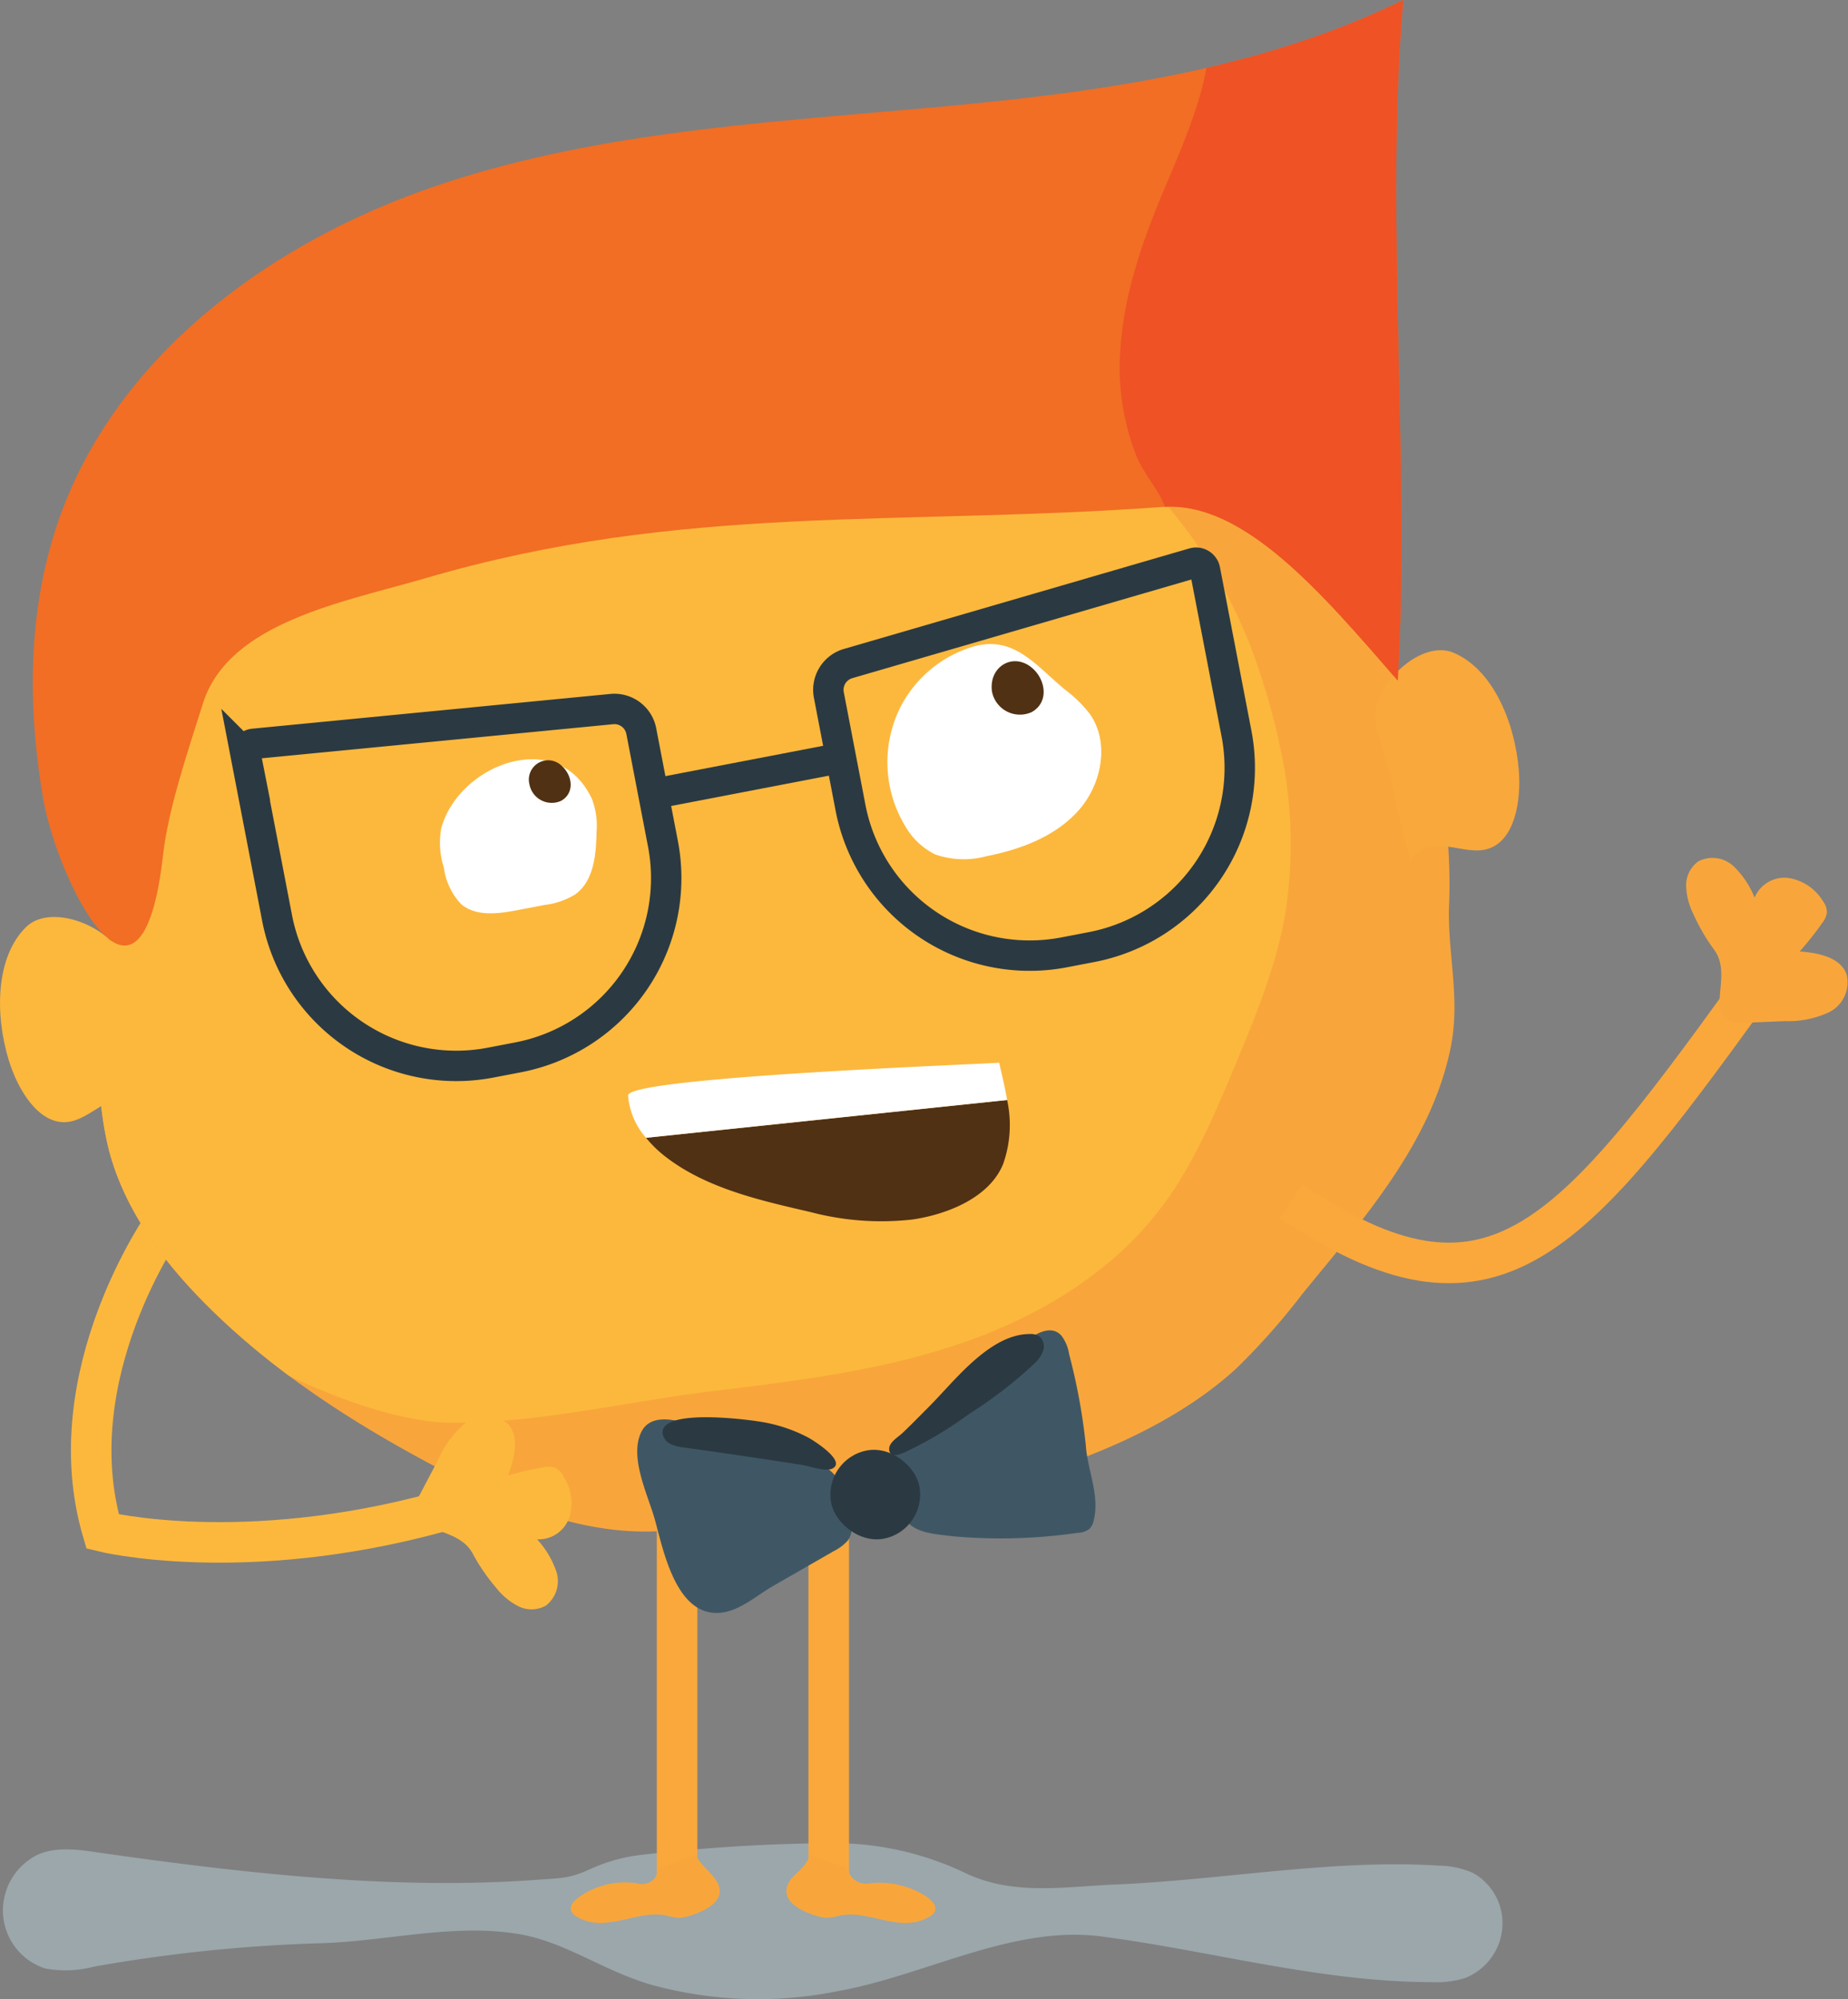 <svg xmlns="http://www.w3.org/2000/svg" xmlns:xlink="http://www.w3.org/1999/xlink" width="182.341" height="197.224" viewBox="0 0 182.341 197.224"><rect x="0" y="0" width="182.341" height="197.224" fill="#808080" stroke="none"/><defs><style>.a{fill:#f8a63b;}.b,.d,.e,.m{fill:none;}.c{fill:#ccecf8;opacity:0.36;mix-blend-mode:multiply;isolation:isolate;}.d{stroke:#faa83b;}.d,.e,.m{stroke-miterlimit:10;}.d,.e{stroke-width:4px;}.e{stroke:#fcb83d;}.f{clip-path:url(#a);}.g{fill:#fcb83d;}.h{fill:#fff;}.i{fill:#513114;}.j{fill:#f16e24;}.k{fill:#3f5765;}.l{fill:#2b3a42;}.m{stroke:#2b3a42;stroke-width:3px;}.n{fill:#fcb73d;}.o{fill:#f9a83b;}.p{clip-path:url(#b);}.q{fill:#ee5225;}</style><clipPath id="a"><path class="a" d="M2608.622,271.013a54.946,54.946,0,0,1,.321,9.161c-.022,4.726,1.156,8.934.136,13.7-2,9.376-8.626,16.764-14.588,24.078a67.173,67.173,0,0,1-6.565,7.4c-8.645,7.878-22.208,11.609-33.367,13.754a29.72,29.72,0,0,1-9.755.132c-4.029-.432-8.184,1.493-12.141,1.979-8.366,1.028-16.671-2.458-24.21-6.485-8.008-4.278-15.737-9.3-22.207-15.811-4.218-4.243-7.952-9.26-9.5-15.111a32.8,32.8,0,0,1-.96-7.954,89.01,89.01,0,0,1,2.417-19.6,58.734,58.734,0,0,1,3.991-13.113c2.282-4.8,6.082-7.623,9.329-11.477a67.411,67.411,0,0,1,11.45-10.743,75.662,75.662,0,0,1,62.95-12.166c13.22,3.451,25.773,10.96,34.07,22.384a50.031,50.031,0,0,1,8.318,18.253C2608.435,269.94,2608.538,270.48,2608.622,271.013Z" transform="translate(-2475.78 -226.434)"/></clipPath><clipPath id="b"><path class="b" d="M2452.849,132.062c6.051-15.21,20.591-25.712,36.055-31.079s32.039-6.365,48.344-7.815,32.933-3.5,47.629-10.711c-1.824,21.087.694,46.022-.537,67.152-7.33-8.437-15.141-17.725-23.161-17.141-26.208,1.91-47.5-.365-72.717,7.018-8.112,2.375-19.5,4.333-22.025,12.4-1.386,4.427-3.405,10.289-3.923,14.9-2.176,19.411-10.482,2.429-11.848-5.615C2449.017,151.46,2449.165,141.321,2452.849,132.062Z" transform="translate(-2449.66 -82.457)"/></clipPath></defs><g transform="translate(0)"><path class="c" d="M2501.722,820.866a39.7,39.7,0,0,0,18.472.7c8.627-1.513,17.325-6.564,26.092-5.419,10.907,1.425,21.563,4.491,32.621,4.511a9.669,9.669,0,0,0,3.244-.393,5.834,5.834,0,0,0,3.711-4.91,5.688,5.688,0,0,0-2.874-5.467,8.688,8.688,0,0,0-3.407-.729c-10.371-.669-21.385,1.424-31.878,1.862-5.135.214-10.185,1.15-14.974-1.205a30.2,30.2,0,0,0-13.272-2.876,172.75,172.75,0,0,0-18.3,1.129,16.748,16.748,0,0,0-5.166,1.378c-2.178,1-2.814.919-5.416,1.112-14.156,1.05-29.257-.692-43.362-2.711-1.95-.279-4-.573-5.827.216a6.141,6.141,0,0,0-3.455,5.9,6.006,6.006,0,0,0,4.174,5.345,10.855,10.855,0,0,0,4.755-.174,153.136,153.136,0,0,1,22.5-2.32c6.489-.2,13.128-2.007,19.61-.875,3.9.68,7.433,3,11.122,4.369Q2500.9,820.615,2501.722,820.866Z" transform="translate(-2437.632 -625.098)"/><line class="d" y2="35.874" transform="translate(81.769 149.15)"/><line class="d" y2="35.874" transform="translate(66.808 149.15)"/><g transform="translate(56.314 182.992)"><path class="a" d="M2662.214,815.5a7.843,7.843,0,0,1,5.55-1.156,1.559,1.559,0,0,0,1.984-1.487l3.74-1.349c.34,1.009,1.765,1.9,2.19,2.912.673,1.6-1.123,2.52-2.376,2.967a5.592,5.592,0,0,1-1.439.346,7.055,7.055,0,0,1-1.5-.276,6.934,6.934,0,0,0-2,.043c-2.23.357-4.531,1.391-6.661.106a1.158,1.158,0,0,1-.543-.559.872.872,0,0,1,.142-.756A3.583,3.583,0,0,1,2662.214,815.5Z" transform="translate(-2661.124 -811.512)"/></g><g transform="translate(77.594 182.982)"><path class="a" d="M2759.517,815.472a8.509,8.509,0,0,0-5.551-1.156,1.83,1.83,0,0,1-2.016-1.487l-3.74-1.36c-.34,1.36-1.733,1.911-2.158,2.923-.672,1.6,1.123,2.52,2.376,2.967a5.594,5.594,0,0,0,1.439.346,7.057,7.057,0,0,0,1.5-.276,6.934,6.934,0,0,1,2,.043c2.23.357,4.531,1.391,6.66.106a1.157,1.157,0,0,0,.543-.559.872.872,0,0,0-.142-.757A3.585,3.585,0,0,0,2759.517,815.472Z" transform="translate(-2745.906 -811.469)"/></g><path class="e" d="M2479.943,562.748s-10.764,15.1-6.2,30.548c0,0,13.744,3.414,33.26-1.951" transform="translate(-2463.617 -442.195)"/><g transform="translate(9.793 36.138)"><path class="a" d="M2608.622,271.013a54.946,54.946,0,0,1,.321,9.161c-.022,4.726,1.156,8.934.136,13.7-2,9.376-8.626,16.764-14.588,24.078a67.173,67.173,0,0,1-6.565,7.4c-8.645,7.878-22.208,11.609-33.367,13.754a29.72,29.72,0,0,1-9.755.132c-4.029-.432-8.184,1.493-12.141,1.979-8.366,1.028-16.671-2.458-24.21-6.485-8.008-4.278-15.737-9.3-22.207-15.811-4.218-4.243-7.952-9.26-9.5-15.111a32.8,32.8,0,0,1-.96-7.954,89.01,89.01,0,0,1,2.417-19.6,58.734,58.734,0,0,1,3.991-13.113c2.282-4.8,6.082-7.623,9.329-11.477a67.411,67.411,0,0,1,11.45-10.743,75.662,75.662,0,0,1,62.95-12.166c13.22,3.451,25.773,10.96,34.07,22.384a50.031,50.031,0,0,1,8.318,18.253C2608.435,269.94,2608.538,270.48,2608.622,271.013Z" transform="translate(-2475.78 -226.434)"/><g class="f"><path class="g" d="M2558.763,241.122a44.379,44.379,0,0,1,.555,17.12c-.915,5.1-2.909,9.9-4.889,14.658-2,4.793-4.022,9.64-7.085,13.777-4.975,6.72-12.406,11.131-20.2,13.766s-16.029,3.638-24.2,4.627c-8.394,1.016-17.392,3.2-25.847,3.129-5.971-.047-14.091-3.438-19.385-6.339-3.733-2.045-7.523-5.792-10.638-8.765a51.165,51.165,0,0,1-15.049-27.167c-5.907-30.73,18.31-61.217,54.091-68.1a73.2,73.2,0,0,1,40.718,3.534c9.234,3.671,17.063,11.061,23.1,19.174a49.942,49.942,0,0,1,7.177,14.468A62.082,62.082,0,0,1,2558.763,241.122Z" transform="translate(-2442.343 -203.974)"/></g></g><path class="h" d="M2609.772,387.706a7.956,7.956,0,0,0,.252,3.871,6.5,6.5,0,0,0,1.7,3.61c1.462,1.257,3.652.968,5.546.606l2.722-.519a7.423,7.423,0,0,0,2.98-1.027c1.841-1.311,2.086-3.906,2.12-6.166a7.382,7.382,0,0,0-.456-3.265C2621.26,377.61,2611.485,381.424,2609.772,387.706Z" transform="translate(-2566.232 -305.995)"/><path class="h" d="M2786.863,341.894a12.158,12.158,0,0,0,.489,11.659,6.95,6.95,0,0,0,2.979,2.822,8.558,8.558,0,0,0,5.079.166c3.37-.667,6.778-1.946,9.061-4.513s3.09-6.668,1.128-9.487a12.317,12.317,0,0,0-2.4-2.372c-2.939-2.411-4.932-5.256-8.806-4.391A11.918,11.918,0,0,0,2786.863,341.894Z" transform="translate(-2698.047 -272.075)"/><path class="i" d="M2826.62,345.346a2.808,2.808,0,0,0,3.9,2.045c1.728-.944,1.43-3.144.115-4.318C2828.772,341.414,2826.279,342.855,2826.62,345.346Z" transform="translate(-2728.743 -277.126)"/><path class="i" d="M2644.816,383.663a2.239,2.239,0,0,0,3.108,1.632c1.379-.753,1.142-2.508.092-3.445A1.906,1.906,0,0,0,2644.816,383.663Z" transform="translate(-2592.576 -306.277)"/><path class="j" d="M2452.849,132.062c6.051-15.21,20.591-25.712,36.055-31.079s32.039-6.365,48.344-7.815,32.933-3.5,47.629-10.711c-1.824,21.087.694,46.022-.537,67.152-7.33-8.437-15.141-17.725-23.161-17.141-26.208,1.91-47.5-.365-72.717,7.018-8.112,2.375-19.5,4.333-22.025,12.4-1.386,4.427-3.405,10.289-3.923,14.9-2.176,19.411-10.482,2.429-11.848-5.615C2449.017,151.46,2449.165,141.321,2452.849,132.062Z" transform="translate(-2446.423 -82.457)"/><g transform="translate(62.875 131.254)"><path class="k" d="M2788.007,617.32c3.858-3.174,8.915-7.57,12.773-10.744.936-.77,2.611-1.855,3.661-.672a4.034,4.034,0,0,1,.762,1.838,58.872,58.872,0,0,1,1.646,9c.161,2.442,1.385,4.88.782,7.367a1.681,1.681,0,0,1-.428.86,1.973,1.973,0,0,1-1.166.386,52.506,52.506,0,0,1-12.291.342c-1.733-.224-4.155-.278-4.878-2.034a12.268,12.268,0,0,1-.836-3.207C2787.974,619.967,2787.614,617.644,2788.007,617.32Z" transform="translate(-2762.585 -605.381)"/><path class="k" d="M2691.942,640.695c-1.464-.379-3.485-.718-4.286.953-1.2,2.5.683,6.213,1.355,8.644.836,3.022,2.109,9.665,6.55,9.158,1.868-.214,3.53-1.726,5.114-2.635l6-3.447a4.546,4.546,0,0,0,1.352-1.02c1.008-1.263.056-4.427-.7-5.707-.926-1.576-2.727-2.336-4.312-3.074C2699.807,642.068,2695.406,641.5,2691.942,640.695Z" transform="translate(-2687.265 -631.599)"/><path class="l" d="M2794.281,609.791c1.591-1.457,3.614-2.966,5.865-2.981a1.661,1.661,0,0,1,.933.207,1.3,1.3,0,0,1,.412,1.462,3.279,3.279,0,0,1-.937,1.313,41.912,41.912,0,0,1-6.344,4.888,37.982,37.982,0,0,1-6.447,3.838c-.484.187-1.352.539-1.461-.259-.1-.718.862-1.261,1.3-1.673.846-.8,1.662-1.64,2.487-2.464C2791.5,612.708,2792.806,611.141,2794.281,609.791Z" transform="translate(-2761.44 -606.451)"/><path class="l" d="M2708.67,643.874q1.171.18,2.342.363c.723.113,2.3.719,2.99.332,1.332-.746-1.955-2.788-2.411-3.035a15.3,15.3,0,0,0-5.013-1.611c-1.377-.209-9.452-1.229-9.374,1.138a1.372,1.372,0,0,0,.781,1.1,4.061,4.061,0,0,0,1.359.353q3.895.541,7.782,1.128Z" transform="translate(-2694.709 -630.955)"/><rect class="l" width="8.86" height="8.86" rx="4.43" transform="translate(18.301 12.687) rotate(-10.882)"/></g><g transform="translate(24.224 55.519)"><path class="m" d="M2788.378,341.568l-2.716.522a18.005,18.005,0,0,1-21.081-14.283l-2.135-11.108a2.7,2.7,0,0,1,1.894-3.1l34.084-9.917a.9.9,0,0,1,1.14.7l3.1,16.1A18.005,18.005,0,0,1,2788.378,341.568Z" transform="translate(-2704.888 -303.65)"/><path class="m" d="M2560.183,395.476l-2.715.522a18.006,18.006,0,0,1-21.081-14.283l-3.1-16.1a.9.9,0,0,1,.8-1.07l35.331-3.428a2.7,2.7,0,0,1,2.907,2.174l2.136,11.108A18.006,18.006,0,0,1,2560.183,395.476Z" transform="translate(-2533.274 -346.68)"/><line class="m" y1="3.557" x2="18.503" transform="translate(40.222 19.256)"/></g><g transform="translate(0 64.147)"><path class="n" d="M2439.334,443.891c-2.987,2.931-3.1,8.57-1.7,13.149.917,2.99,2.93,6.177,5.539,6.1,1.367-.038,2.525-.983,3.729-1.665s2.74-1.08,3.9-.12l.382.728c-.6-1.143-.8-5.807-1.262-7.5-.545-2.006-.443-6.456-1.225-7.992C2447.192,443.629,2441.685,441.584,2439.334,443.891Z" transform="translate(-2436.765 -416.574)"/><path class="o" d="M2985.092,338.266c3.861,1.614,6.061,6.807,6.454,11.581.257,3.117-.431,6.823-2.881,7.722-1.283.471-2.709.024-4.08-.163s-2.945.013-3.67,1.336q-.042.409-.085.818c.133-1.283-1.409-5.689-1.611-7.437-.238-2.065-1.982-6.16-1.825-7.877C2977.7,340.936,2982.052,336.995,2985.092,338.266Z" transform="translate(-2841.688 -338.022)"/></g><g transform="translate(3.237)"><g class="p"><path class="q" d="M2877.01,94.054c.283-5.338,2.018-10.493,4.07-15.429,2.745-6.6,6.162-13.691,4.271-20.589a366.443,366.443,0,0,0,39.371-6.507,383.924,383.924,0,0,0-9.41,52.9c-.778,7.317-1.36,14.728-3.6,21.736-.816,2.552-2.523,5.491-5.2,5.315a6.143,6.143,0,0,1-3.175-1.518,106.1,106.1,0,0,1-11.9-11.246,26.085,26.085,0,0,0-5.5-4.76,19.11,19.11,0,0,1-3.127-1.893c-1.115-.976-1.055-2.167-1.632-3.362-.744-1.538-1.908-2.814-2.575-4.443A23.753,23.753,0,0,1,2877.01,94.054Z" transform="translate(-2769.717 -59.291)"/></g></g><g transform="translate(127.4 84.622)"><g transform="translate(0 13.422)"><path class="d" d="M2944.336,493.54c19.707,13.264,27.286,4.169,45.1-20.465" transform="translate(-2944.336 -473.075)"/></g><path class="a" d="M3102.375,428.7a18.979,18.979,0,0,1-2.085-3.585,6.623,6.623,0,0,1-.694-2.727,2.911,2.911,0,0,1,1.213-2.435,3.053,3.053,0,0,1,3.471.488,8.946,8.946,0,0,1,2.071,3.093,3.193,3.193,0,0,1,3.366-1.934,4.875,4.875,0,0,1,3.371,2.27,1.921,1.921,0,0,1,.4,1.117,2.166,2.166,0,0,1-.488,1.087,31.68,31.68,0,0,1-2.2,2.772c1.815.141,4,.549,4.63,2.26a3.3,3.3,0,0,1-1.741,3.742,9.621,9.621,0,0,1-4.362.874l-3.848.159C3100.687,436.077,3104.453,431.513,3102.375,428.7Z" transform="translate(-3060.626 -419.599)"/></g><path class="g" d="M2605.611,652.524a19.02,19.02,0,0,0,2.344,3.421,6.616,6.616,0,0,0,2.166,1.8,2.911,2.911,0,0,0,2.72-.052,3.054,3.054,0,0,0,1.047-3.345,8.949,8.949,0,0,0-1.906-3.2,3.193,3.193,0,0,0,3.19-2.212,4.875,4.875,0,0,0-.6-4.019,1.92,1.92,0,0,0-.839-.837,2.165,2.165,0,0,0-1.191-.026,31.663,31.663,0,0,0-3.448.8c.651-1.7,1.22-3.854-.056-5.152a3.3,3.3,0,0,0-4.127-.031,9.62,9.62,0,0,0-2.66,3.566l-1.794,3.408C2598.22,650.885,2603.959,649.44,2605.611,652.524Z" transform="translate(-2558.986 -499.279)"/><g transform="translate(61.973 104.847)"><path class="i" d="M2690.732,518.57a11.633,11.633,0,0,0,1.813,1.781c4.079,3.21,9.479,4.4,14.421,5.546a27.357,27.357,0,0,0,10.031.735c3.383-.489,7.607-2.121,8.968-5.479a11.558,11.558,0,0,0,.393-6.311Z" transform="translate(-2688.959 -511.161)"/><path class="h" d="M2720.282,500.176c-3.171.2-36.66,1.459-36.614,3.235a7.136,7.136,0,0,0,1.773,4.174l35.627-3.728C2720.861,502.615,2720.558,501.38,2720.282,500.176Z" transform="translate(-2683.669 -500.176)"/></g></g></svg>